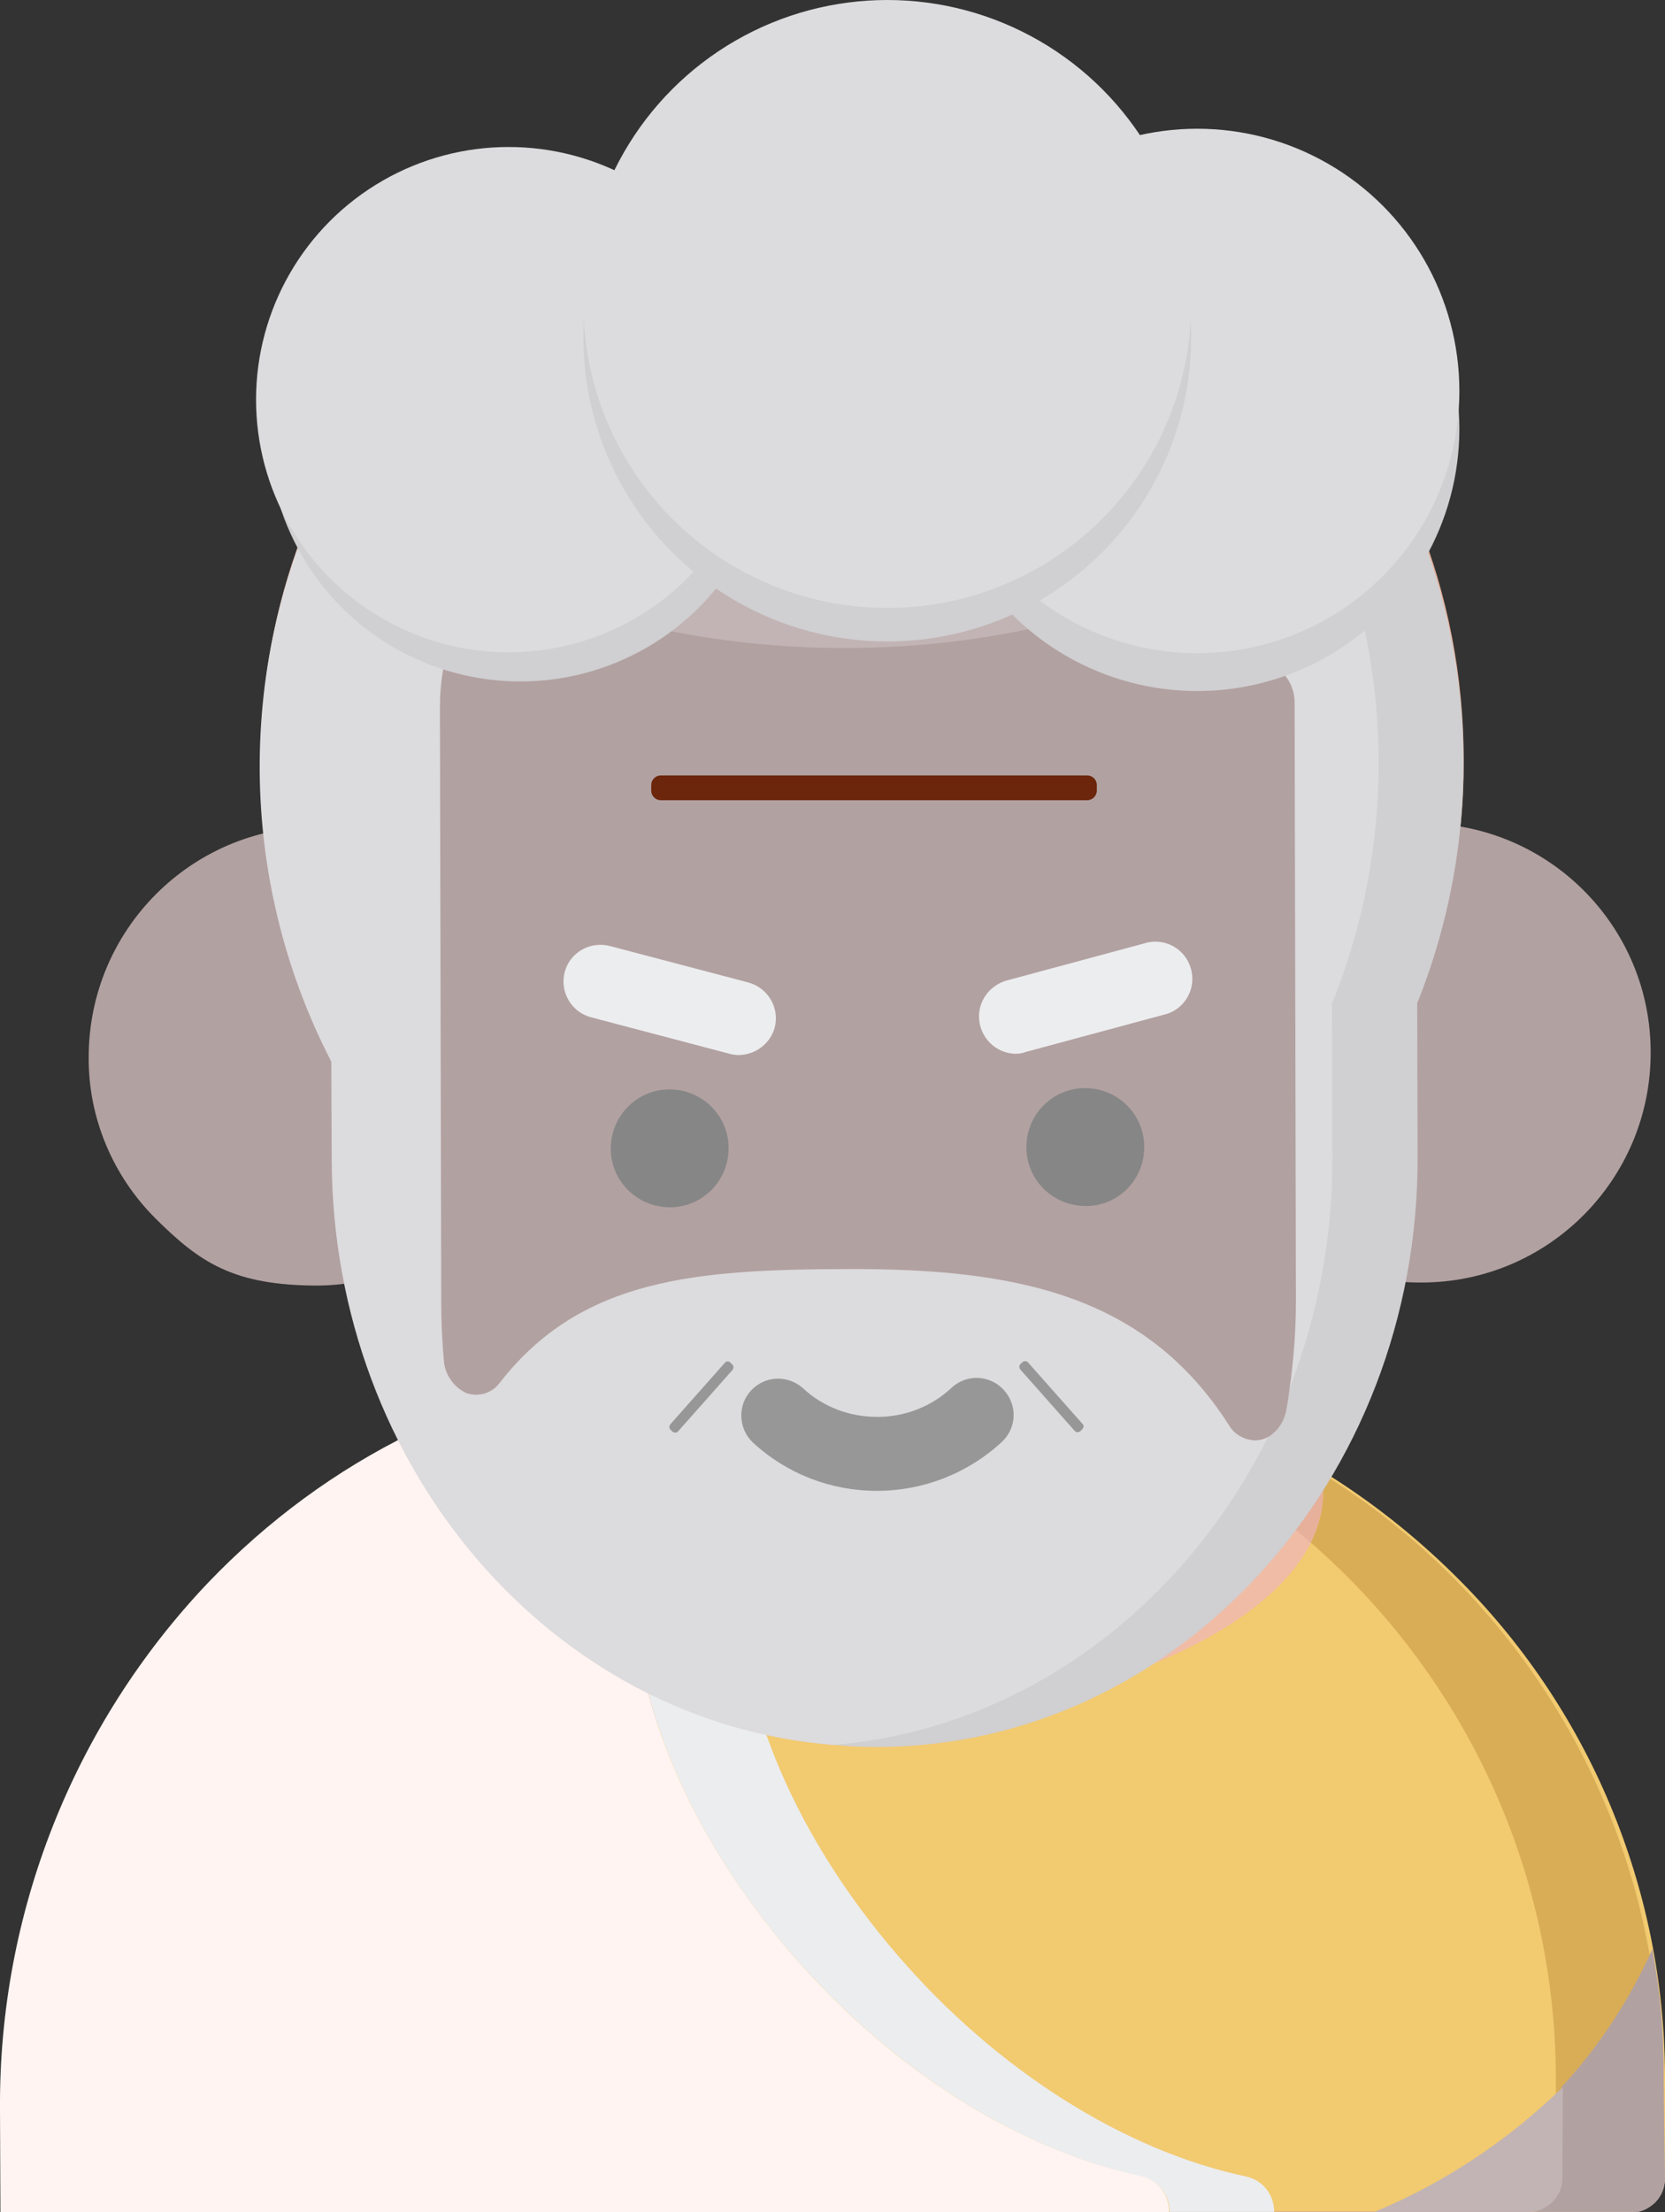 <?xml version="1.0" encoding="utf-8"?>
<!-- Generator: Adobe Illustrator 19.0.0, SVG Export Plug-In . SVG Version: 6.00 Build 0)  -->
<svg version="1.1" id="Layer_1" xmlns="http://www.w3.org/2000/svg" xmlns:xlink="http://www.w3.org/1999/xlink" x="0px" y="0px"
	 viewBox="-114 142.3 383 508.7" style="enable-background:new -114 142.3 383 508.7;" xml:space="preserve">
<rect x="-114" y="142.3" width="383" height="508.7" fill="#333333" stroke="none"/>
<style type="text/css">
	.st0{fill:#F0BCA6;}
	.st1{fill:#E6B09A;}
	.st2{fill:#F2CA70;}
	.st3{clip-path:url(#SVGID_2_);}
	.st4{fill:#D8AD56;}
	.st5{fill:#FFF4F1;}
	.st6{fill:#ECEDEF;}
	.st7{fill:#B2A1A1;}
	.st8{fill:#C2B4B4;}
	.st9{fill:#D0CFD1;}
	.st10{fill:#DCDBDD;}
	.st11{fill:#979797;}
	.st12{fill:#868686;}
	.st13{fill:#6B260B;}
	.st14{fill:none;}
</style>
<title>old</title>
<path class="st0" d="M-108.4,650.9H262c1.4-0.4,2.7-1.1,3.8-2.1c1.5-1.5,2.3-3.5,2.3-5.6l-0.1-23.5
	c-0.5-89.9-73.4-162.6-163.4-162.9h-0.5L50.7,457c-90,0.6-162.8,73.8-162.8,163.9l0.1,23.5C-111.9,647.1-110.6,649.5-108.4,650.9z"
	/>
<path class="st1" d="M268,619.7c-0.5-89.9-73.4-162.6-163.4-162.9h-0.5l-19.3,0.1c88.2,2.6,158.6,74.5,159.1,162.8l0.1,23.5
	c0,2.1-0.8,4.1-2.3,5.6c-1,1.1-2.4,1.8-3.8,2.1H262c1.4-0.4,2.7-1.1,3.8-2.1c1.5-1.5,2.3-3.5,2.3-5.6L268,619.7z"/>
<path class="st2" d="M269,619.7c-0.1-43.3-17.5-84.8-48.4-115.2c-9.3-9.2-19.6-17.3-30.7-24.1c0.4,1.6,0.5,3.3,0.5,5
	c0,30-56.1,54.4-125.1,54.4c-58.8,0-108-17.6-121.5-41.3c-2.5,2.2-4.9,4.5-7.3,6.9c-30.7,30.5-47.9,72.1-47.7,115.4l0.1,23.5
	c0.1,2.6,1.4,5,3.6,6.5h370.4c1.4-0.4,2.7-1.1,3.8-2.1c1.5-1.5,2.3-3.5,2.3-5.6L269,619.7z"/>
<g>
	<g>
		<g>
			<g>
				<defs>
					<path id="SVGID_1_" d="M269,619.7c-0.1-43.3-17.5-84.8-48.4-115.2c-9.3-9.2-19.6-17.3-30.7-24.1c0.4,1.6,0.5,3.3,0.5,5
						c0,30-56.1,54.4-125.1,54.4c-58.8,0-108-17.6-121.5-41.3c-2.5,2.2-4.9,4.5-7.3,6.9c-30.7,30.5-47.9,72.1-47.7,115.4l0.1,23.5
						c0.1,2.6,1.4,5,3.6,6.5h370.4c1.4-0.4,2.7-1.1,3.8-2.1c1.5-1.5,2.3-3.5,2.3-5.6L269,619.7z"/>
				</defs>
				<clipPath id="SVGID_2_">
					<use xlink:href="#SVGID_1_"  style="overflow:visible;"/>
				</clipPath>
				<g class="st3">
					<path class="st4" d="M268,619.7c-0.5-89.9-73.4-162.6-163.4-162.9h-0.5l-19.3,0.1c88.2,2.6,158.6,74.5,159.1,162.8l0.1,23.5
						c0,2.1-0.8,4.1-2.3,5.6c-1,1.1-2.4,1.8-3.8,2.1H262c1.4-0.4,2.7-1.1,3.8-2.1c1.5-1.5,2.3-3.5,2.3-5.6L268,619.7z"/>
				</g>
			</g>
		</g>
	</g>
</g>
<path class="st5" d="M148.5,642.6c-28-5.9-57.4-24.3-80.4-51s-36.3-57.5-36.4-84.5c-0.1-13.8,1.6-27.6,5-41c0.6-2.5,0.1-5.1-1.4-7.1
	c-0.7-0.9-1.6-1.7-2.6-2.2l2.9-0.3c-38.4,3.5-74.2,20.9-101.9,49.9c-30.9,32.6-48,75.9-47.7,120.9l0.1,23.7h268.8
	C155,647,152.4,643.5,148.5,642.6z"/>
<path class="st6" d="M35.4,459.1c1.5,2,2,4.6,1.4,7.1c-3.4,13.4-5.1,27.2-5,41c0.1,27.1,13.4,57.9,36.4,84.5s52.3,45,80.4,51
	c3.8,0.9,6.5,4.3,6.4,8.2h24.1c0-3.6-2.2-6.8-5.6-7.9c-0.2-0.1-0.5-0.1-0.7-0.2c-28-5.9-57.4-24.3-80.4-51S56.1,534.3,56,507.3
	c0-13.8,1.7-27.6,5-41c0.6-2.5,0.1-5.1-1.4-7.1s-3.8-3.2-6.2-3.2h-3.7c-4,0-7.9,0.2-11.8,0.5h-0.5c-0.5,0-1.1,0.1-1.6,0.1l-2.9,0.3
	C33.8,457.5,34.7,458.2,35.4,459.1z"/>
<path class="st7" d="M269,643.2c0,2.1-0.8,4.1-2.3,5.6c-1.1,1-2.4,1.8-3.8,2.1h-24.1c1.4-0.3,2.8-1.1,3.8-2.1
	c1.5-1.5,2.3-3.5,2.3-5.6l0.3-21c8.6-9.3,15.6-20,20.8-31.5c0-0.1,0-0.1,0.1-0.2c1.8,9.6,2.7,19.4,2.6,29.1L269,643.2z"/>
<path class="st8" d="M245.4,643.2c0,2.1-0.9,4.2-2.5,5.6c-1.2,1.1-2.6,1.8-4.2,2.1h-36.5c16.1-6.7,30.8-16.5,43.3-28.7L245.4,643.2
	L245.4,643.2z"/>
<path class="st1" d="M212,372.4l0.1,35.1c0.3,74.7-55.4,135.6-123.9,135.9h-0.4c-3,0-6-0.1-9-0.4c-64.3-5-115.1-63.4-115.3-134.6
	l-0.1-22.5c-10.9-21-16.6-44.3-16.5-68C-53.1,244,0.8,183.3,69.5,177h0.1c3-0.5,6.1-0.8,9.3-1l0,0c3.1-0.2,6.3-0.3,9.4-0.3
	c74.2,0,134.4,63.3,134.4,141.4C222.8,336,219.1,354.8,212,372.4z"/>
<path class="st0" d="M192.6,372.4l0.1,35.1C193,478.9,142.1,537.8,77.8,543c-64.3-5-115.2-63.4-115.3-134.6l-0.1-22.5
	c-10.9-21-16.6-44.3-16.5-68C-54.1,244-0.2,183.3,68.5,177l0,0c3.1-0.5,6.1-0.8,9.3-1l0,0c70.1,4.8,125.5,66.2,125.5,141.1
	C203.3,336,199.7,354.8,192.6,372.4z"/>
<path class="st7" d="M-40.7,332.4h-0.2c-29.2,0.1-52.7,23.8-52.7,53c-0.1,14,5.6,27.4,15.5,37.2c10,9.9,17.7,15.3,37.2,15.3h0.2
	c29.1-0.4,52.4-24.4,52-53.5C11,355.8-12.1,332.8-40.7,332.4L-40.7,332.4z"/>
<path class="st7" d="M213,331.6h-0.2c-29.2,0.1-52.7,23.8-52.7,53c-0.1,14,5.5,27.4,15.5,37.3c9.9,9.9,23.3,15.4,37.2,15.3h0.2
	c29.1,0,52.7-23.7,52.7-52.8C265.8,355.2,242.1,331.6,213,331.6L213,331.6L213,331.6z"/>
<path class="st9" d="M212,373l0.1,35.1c0.3,74.7-55.4,135.6-123.9,135.9h-0.4c-3,0-6-0.1-9-0.4h-0.6c-64-5.3-114.6-63.5-114.8-134.6
	l-0.1-22.5c-22.2-43-22-94,0.5-136.8c9.9,9.7,21.3,17.7,33.8,23.6c16.1-22.5,48.9-38,86.8-38c36.1,0,67.7,14.1,84.5,34.9
	c7.4-4,14.4-8.8,20.9-14.2c4.6-3.9,8.9-8.1,12.8-12.7C225.5,282.8,229,330.6,212,373L212,373z"/>
<path class="st10" d="M-36.9,248.9c-22.8,42.9-23.2,94.3-0.9,137.5l0.1,22.5c0.2,71.3,51.1,129.6,115.3,134.6h0.5
	c43.1-3.7,80.1-31.5,99.7-71c1.7-3.5,3.3-7,4.7-10.6c6.7-17.1,10.1-35.4,10-53.8l-0.1-35c15.2-37.7,14.2-80-2.7-117
	c-6.5,5.4-13.5,10.1-20.9,14.2c-16.8-20.9-48.4-34.9-84.5-34.9c-37.9,0-70.7,15.4-86.8,38c-12.5-6-23.9-14-33.8-23.7L-36.9,248.9z"
	/>
<path class="st11" d="M87.7,485.1c-10.6,0-20.7-3.9-28.5-11.1c-3.4-3.2-3.6-8.6-0.4-12c3.2-3.4,8.4-3.6,11.9-0.5
	c4.6,4.3,10.7,6.6,17.1,6.6h0.1c6.3,0,12.4-2.4,17-6.7c3.4-3.2,8.8-3,12,0.5s3,8.8-0.5,12C108.6,481.1,98.4,485.1,87.7,485.1
	C87.8,485.1,87.8,485.1,87.7,485.1z"/>
<path class="st7" d="M184.1,441.2c0,6.9-0.5,13.8-1.5,20.7c-0.2,1.5-0.4,3-0.7,4.5c-0.4,2.5-1.8,4.8-4,6.2c-1,0.6-2.1,0.9-3.3,0.9
	c-2.4-0.1-4.7-1.4-5.9-3.5c-19.2-30-48.9-36-87.6-35.9C46,434.2,19.7,436.2,1,460.2c-1.8,2.5-5,3.4-7.8,2.4
	c-2.9-1.4-4.9-4.3-5.1-7.5c-0.4-4.5-0.6-8.9-0.6-13.1l-0.3-136c0-0.2,0-0.5,0-0.7v-0.2c0-0.1,0-0.2,0-0.3c0-11.3,3.8-22,10.6-31.5
	c16.1-22.5,48.9-38,86.8-38c36.1,0,67.7,14.1,84.5,34.9c6.5,7.8,10.7,17.2,12.3,27.2c1.6,1.8,2.4,4.1,2.4,6.5v0.3c0,0.3,0,0.6,0,0.9
	L184.1,441.2z"/>
<path class="st12" d="M53.6,406.3c0-7.5-6.1-13.5-13.6-13.5s-13.5,6.1-13.5,13.6s6.1,13.5,13.6,13.5S53.6,413.8,53.6,406.3z"/>
<path class="st6" d="M56,384.9c-0.7,0-1.5-0.1-2.2-0.3l-31.9-8.4c-4.5-1.2-7.2-5.9-6-10.4s5.8-7.1,10.3-6l31.9,8.4
	c4.5,1.2,7.3,5.8,6.1,10.4C63.2,382.2,59.9,384.8,56,384.9z"/>
<path class="st12" d="M149.2,406c0-7.5-6.1-13.5-13.6-13.5s-13.5,6.1-13.5,13.6s6.1,13.5,13.6,13.5l0,0c7.4,0.1,13.4-5.9,13.5-13.3
	C149.2,406.2,149.2,406.1,149.2,406z"/>
<path class="st6" d="M119.7,384.6c-4.7,0-8.5-3.9-8.5-8.6c0-3.8,2.6-7.1,6.2-8.2l31.9-8.6c4.5-1.4,9.3,1.2,10.6,5.7
	c1.4,4.5-1.2,9.3-5.7,10.6c-0.1,0-0.3,0.1-0.4,0.1l-31.9,8.6C121.2,384.5,120.4,384.6,119.7,384.6z"/>
<path class="st13" d="M38,320.6h98.1c1.2,0,2.2,1,2.2,2.2v1.3c0,1.2-1,2.2-2.2,2.2H38c-1.2,0-2.2-1-2.2-2.2v-1.3
	C35.8,321.6,36.8,320.6,38,320.6z"/>
<path class="st11" d="M54,455.6l0.4,0.4c0.4,0.3,0.4,0.9,0.1,1.3L42,471.4c-0.3,0.4-0.9,0.4-1.3,0.1l-0.4-0.4
	c-0.4-0.3-0.4-0.9-0.1-1.3l12.5-14.1C53,455.3,53.6,455.2,54,455.6z"/>
<path class="st11" d="M134.9,471l-0.4,0.4c-0.4,0.3-1,0.3-1.3-0.1l-12.5-14.1c-0.3-0.4-0.3-1,0.1-1.3l0.4-0.4c0.4-0.3,1-0.3,1.3,0.1
	l12.5,14.1C135.4,470,135.3,470.6,134.9,471z"/>
<path class="st8" d="M168.9,270.2c-24.1,13.2-55,21.1-88.6,21.1c-30.9,0-59.6-6.7-82.7-18.1c16.1-22.5,48.9-38,86.8-38
	C120.6,235.2,152.1,249.3,168.9,270.2z"/>
<path class="st14" d="M-36.2,249.6l-0.7-0.7"/>
<circle class="st9" cx="5.7" cy="240.9" r="58.1"/>
<circle class="st10" cx="3" cy="234.2" r="58.1"/>
<circle class="st9" cx="161.4" cy="240.9" r="60.3"/>
<circle class="st10" cx="161.4" cy="232.2" r="60.3"/>
<circle class="st9" cx="90.1" cy="219.9" r="69.9"/>
<circle class="st10" cx="90.1" cy="212.2" r="69.9"/>
</svg>
